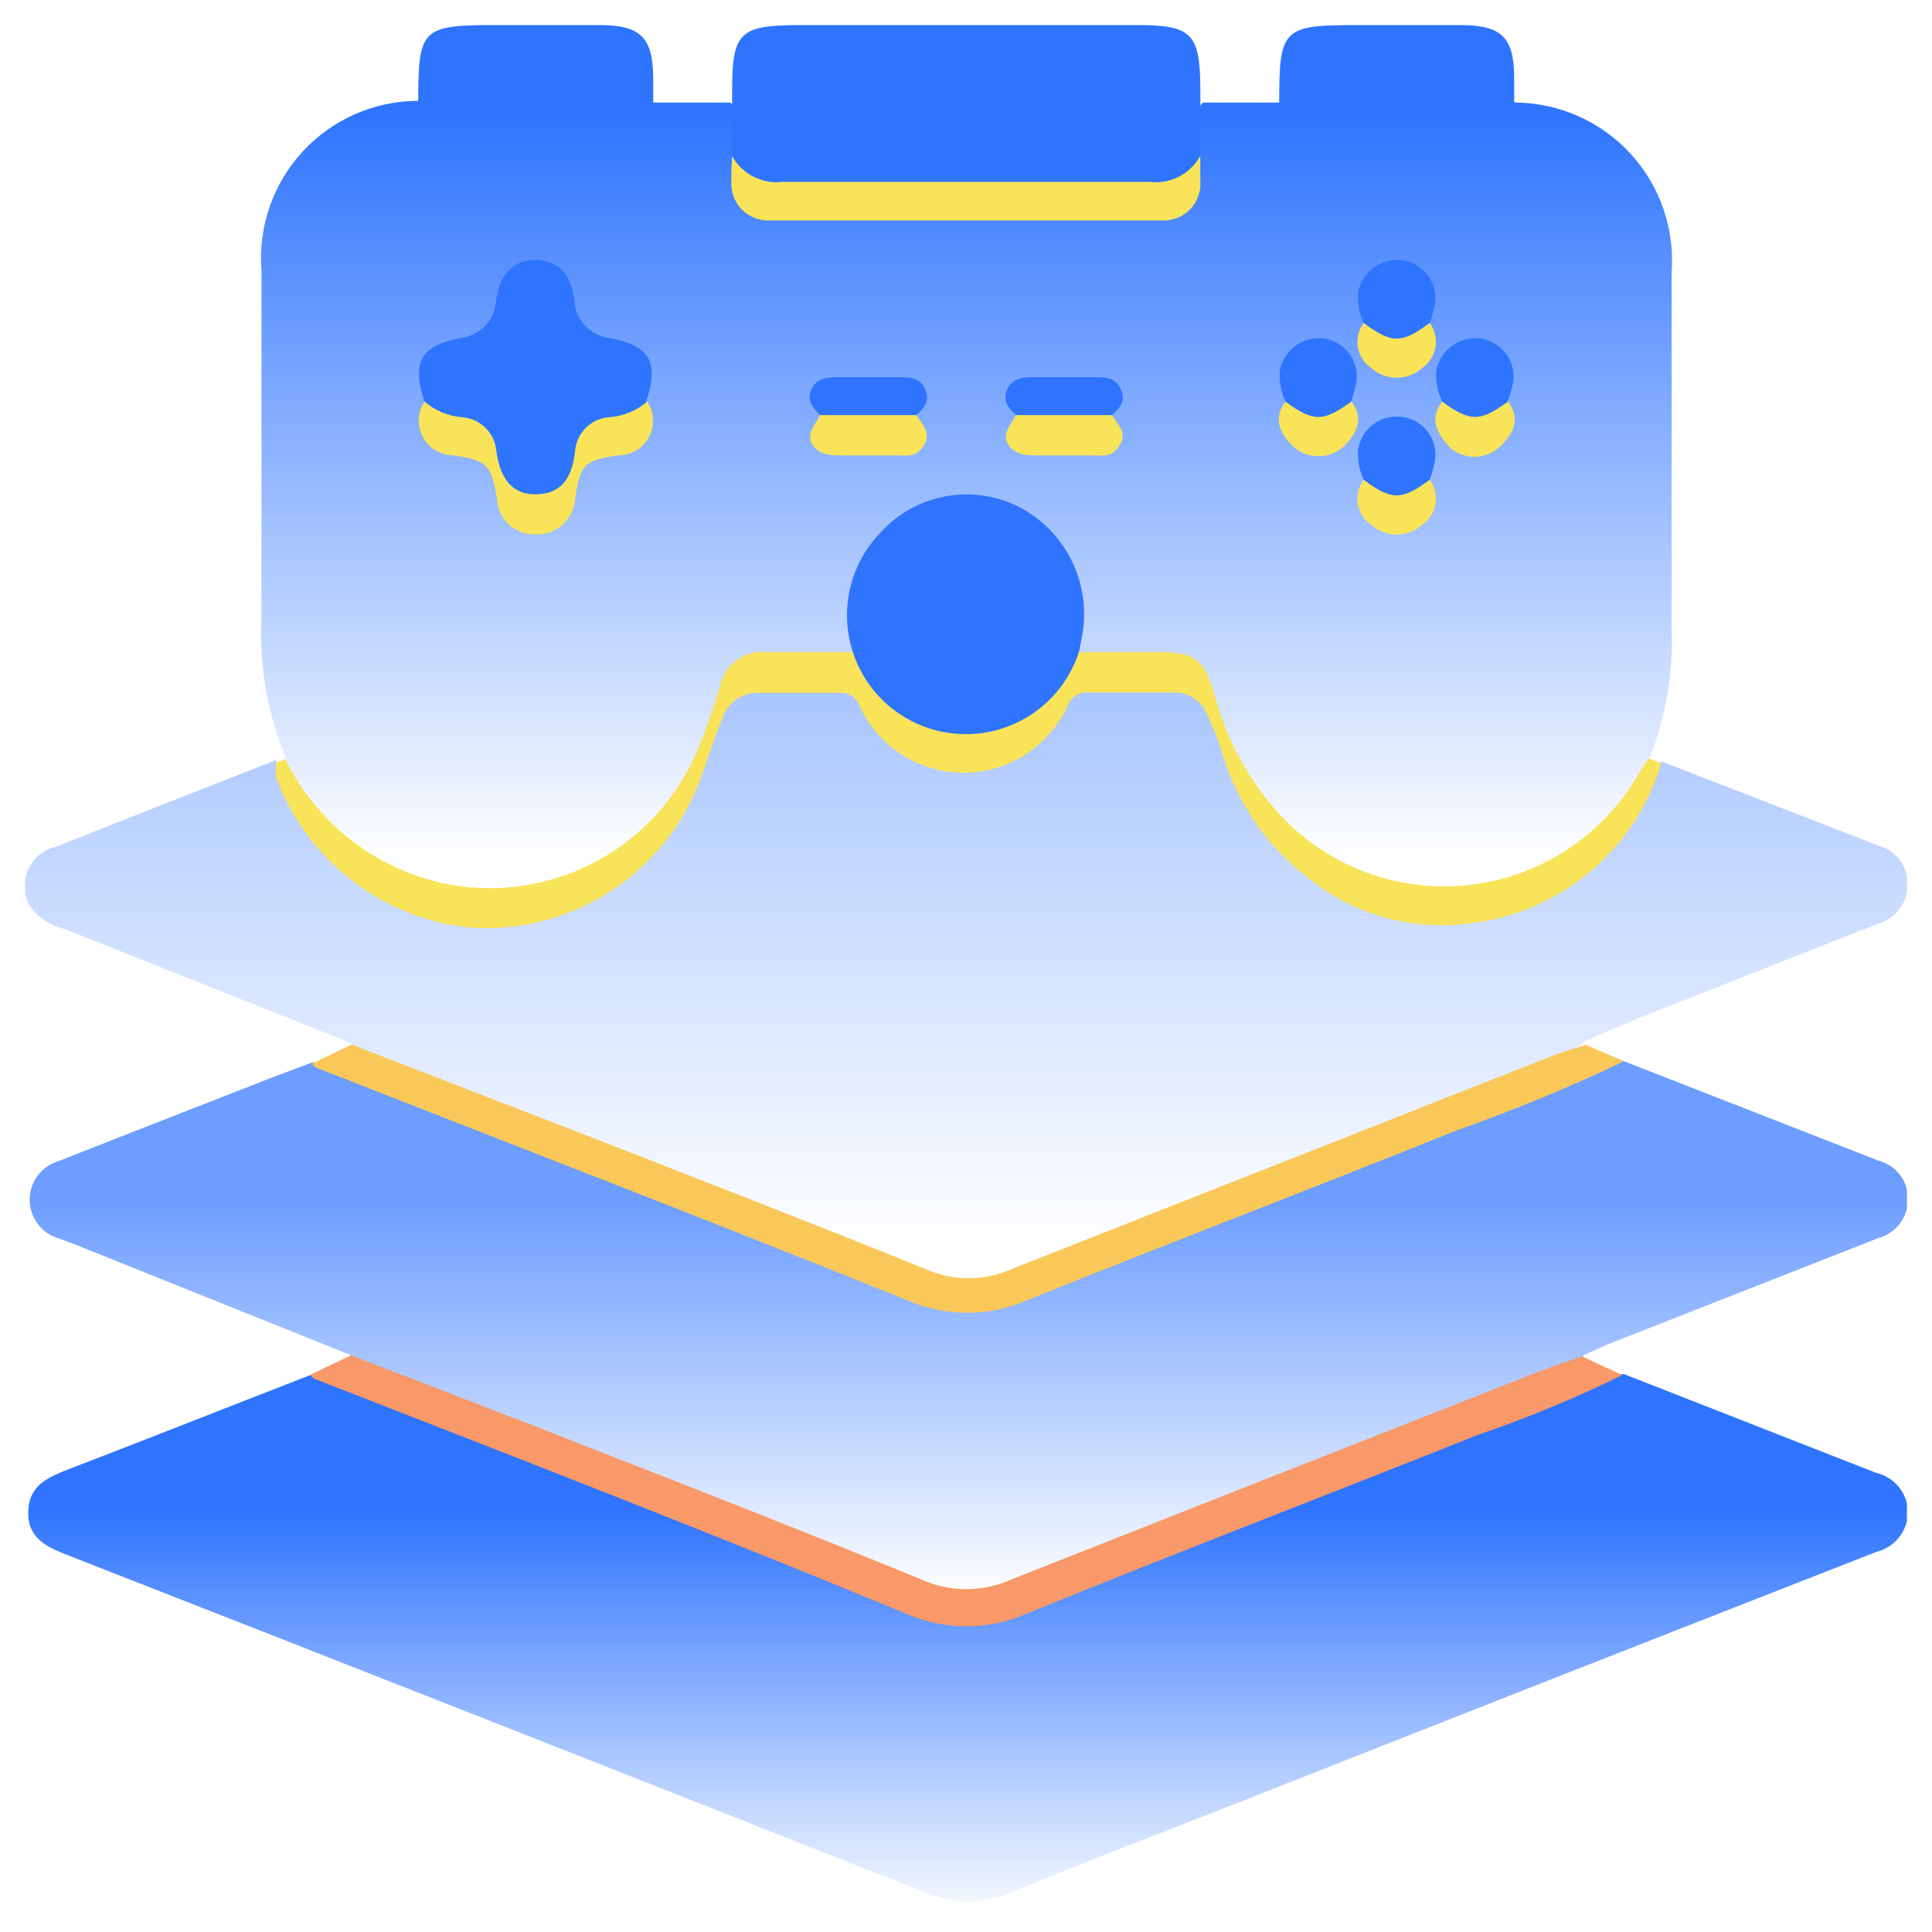 <svg width="44" height="44" viewBox="0 0 44 44" fill="none" xmlns="http://www.w3.org/2000/svg">
<g clip-path="url(#clip0_471_2734)">
<path d="M14.876 2.336H16.641C16.95 2.7 16.792 3.128 16.823 3.547C16.823 4.608 17.013 4.838 18.058 4.838H25.974C27.019 4.838 27.225 4.616 27.209 3.547C27.209 3.144 27.082 2.7 27.391 2.336H29.156C29.34 2.206 29.566 2.15 29.79 2.178C31.151 2.178 32.513 2.178 33.882 2.178C34.103 2.149 34.327 2.206 34.508 2.336C35.001 2.339 35.487 2.443 35.938 2.643C36.389 2.842 36.794 3.131 37.128 3.494C37.462 3.856 37.718 4.283 37.88 4.749C38.042 5.214 38.107 5.708 38.07 6.199C38.07 8.906 38.07 11.606 38.07 14.305C38.11 15.307 37.943 16.307 37.579 17.242C37.471 17.679 37.275 18.089 37.003 18.447C36.731 18.805 36.388 19.103 35.996 19.324C35.321 19.806 34.543 20.124 33.723 20.25C32.904 20.377 32.066 20.309 31.277 20.053C30.489 19.796 29.771 19.358 29.183 18.774C28.595 18.189 28.152 17.475 27.89 16.688C27.779 16.387 27.7 16.086 27.581 15.793C27.328 15.128 27.122 15.002 26.425 15.002C25.819 15.064 25.207 15.027 24.613 14.891C24.462 14.709 24.549 14.503 24.565 14.305C24.633 13.804 24.546 13.294 24.317 12.843C24.088 12.392 23.727 12.021 23.283 11.78C22.909 11.526 22.468 11.391 22.016 11.391C21.565 11.391 21.123 11.526 20.75 11.78C20.318 12.023 19.968 12.389 19.745 12.832C19.523 13.275 19.437 13.774 19.499 14.266C19.499 14.463 19.594 14.669 19.499 14.859C19.175 14.999 18.818 15.043 18.47 14.986C16.926 14.986 16.839 14.725 16.245 16.569C15.961 17.462 15.452 18.267 14.765 18.904C14.197 19.439 13.516 19.84 12.773 20.079C12.03 20.318 11.243 20.388 10.47 20.284C9.696 20.18 8.956 19.905 8.302 19.479C7.648 19.052 7.098 18.486 6.691 17.82C6.568 17.656 6.504 17.455 6.509 17.25C6.092 16.249 5.902 15.167 5.955 14.084C5.955 11.447 5.955 8.819 5.955 6.168C5.915 5.675 5.978 5.18 6.139 4.713C6.3 4.246 6.556 3.818 6.891 3.454C7.225 3.091 7.631 2.8 8.083 2.601C8.535 2.402 9.023 2.298 9.517 2.297C9.698 2.166 9.921 2.11 10.142 2.138C11.512 2.138 12.873 2.138 14.235 2.138C14.466 2.12 14.695 2.191 14.876 2.336Z" fill="url(#paint0_linear_471_2734)"/>
<path opacity="0.4" d="M7.965 23.741L1.482 21.161C1.167 21.089 0.887 20.91 0.69 20.654C0.615 20.529 0.571 20.389 0.561 20.244C0.551 20.099 0.575 19.953 0.633 19.819C0.69 19.686 0.778 19.567 0.89 19.474C1.002 19.381 1.134 19.316 1.276 19.285C2.938 18.62 4.608 17.971 6.279 17.314C6.455 17.574 6.599 17.856 6.706 18.153C7.116 19.046 7.794 19.789 8.644 20.281C9.495 20.773 10.477 20.989 11.456 20.899C12.442 20.864 13.393 20.528 14.183 19.937C14.972 19.345 15.562 18.527 15.873 17.59C16.031 17.179 16.15 16.744 16.324 16.34C16.4 16.104 16.55 15.898 16.753 15.755C16.956 15.613 17.2 15.54 17.448 15.548C17.746 15.564 18.045 15.564 18.343 15.548C18.681 15.486 19.031 15.528 19.345 15.67C19.659 15.811 19.922 16.045 20.1 16.34C20.332 16.671 20.645 16.936 21.009 17.113C21.372 17.288 21.775 17.369 22.178 17.346C22.582 17.323 22.973 17.197 23.314 16.981C23.656 16.765 23.936 16.465 24.129 16.11C24.223 15.921 24.373 15.765 24.558 15.663C24.744 15.561 24.956 15.518 25.166 15.54C25.61 15.54 26.061 15.54 26.504 15.54C26.785 15.517 27.066 15.593 27.297 15.755C27.529 15.917 27.696 16.155 27.771 16.427C27.897 16.775 28.008 17.131 28.143 17.48C28.391 18.203 28.801 18.86 29.341 19.4C29.881 19.941 30.538 20.352 31.261 20.6C31.984 20.849 32.754 20.93 33.512 20.836C34.271 20.743 34.998 20.477 35.639 20.06C36.44 19.544 37.07 18.803 37.452 17.931C37.547 17.717 37.587 17.456 37.848 17.345L42.851 19.285C43.028 19.344 43.181 19.46 43.286 19.614C43.392 19.768 43.444 19.953 43.436 20.14C43.443 20.345 43.379 20.546 43.255 20.71C43.131 20.875 42.955 20.991 42.756 21.042L37.658 23.053C37.127 23.258 36.605 23.496 36.075 23.718C35.956 23.907 35.742 23.939 35.56 24.018C31.428 25.689 27.256 27.264 23.124 28.934C22.776 29.083 22.402 29.16 22.024 29.16C21.645 29.16 21.271 29.083 20.923 28.934C16.881 27.351 12.838 25.768 8.796 24.185C8.48 24.125 8.191 23.97 7.965 23.741Z" fill="url(#paint1_linear_471_2734)"/>
<path d="M36.985 31.294L42.724 33.542C42.934 33.589 43.12 33.707 43.253 33.876C43.386 34.044 43.456 34.254 43.453 34.468C43.443 34.674 43.367 34.871 43.235 35.029C43.104 35.188 42.925 35.299 42.724 35.347C37.727 37.3 32.732 39.263 27.739 41.236C26.156 41.854 24.573 42.456 23.045 43.097C22.732 43.232 22.393 43.302 22.052 43.302C21.71 43.302 21.372 43.232 21.058 43.097C14.536 40.516 8.01 37.949 1.482 35.394C1.015 35.212 0.627 34.999 0.643 34.429C0.659 33.859 1.031 33.685 1.435 33.51C3.311 32.79 5.187 32.046 7.063 31.318C7.335 31.327 7.604 31.386 7.855 31.492C12.153 33.194 16.459 34.856 20.742 36.582C21.153 36.764 21.598 36.858 22.048 36.858C22.498 36.858 22.943 36.764 23.354 36.582C25.974 35.489 28.626 34.492 31.27 33.415C32.98 32.743 34.682 32.07 36.4 31.405C36.589 31.34 36.786 31.303 36.985 31.294Z" fill="url(#paint2_linear_471_2734)"/>
<path opacity="0.7" d="M36.986 24.169L42.781 26.433C42.971 26.482 43.141 26.592 43.262 26.746C43.384 26.901 43.451 27.091 43.454 27.288C43.459 27.494 43.395 27.696 43.271 27.861C43.148 28.026 42.972 28.145 42.773 28.198L36.567 30.636L36.068 30.866C35.989 31.04 35.831 31.087 35.672 31.151C31.564 32.734 27.44 34.317 23.347 36.011C22.934 36.191 22.488 36.284 22.037 36.284C21.586 36.284 21.14 36.191 20.727 36.011C16.769 34.428 12.716 32.845 8.711 31.262C8.454 31.204 8.22 31.072 8.038 30.882L1.705 28.34L1.341 28.206C1.149 28.151 0.981 28.035 0.861 27.876C0.741 27.717 0.676 27.523 0.676 27.323C0.676 27.124 0.741 26.93 0.861 26.771C0.981 26.612 1.149 26.496 1.341 26.441C2.924 25.815 4.578 25.174 6.193 24.541L7.119 24.193C7.392 24.201 7.66 24.261 7.911 24.367C12.209 26.069 16.516 27.731 20.798 29.457C21.21 29.639 21.654 29.733 22.104 29.733C22.554 29.733 22.999 29.639 23.41 29.457C26.031 28.364 28.683 27.367 31.326 26.33L36.456 24.319C36.625 24.244 36.803 24.193 36.986 24.169Z" fill="url(#paint3_linear_471_2734)"/>
<path d="M16.674 3.556C16.674 3.152 16.674 2.764 16.674 2.353C16.674 2.258 16.674 2.17 16.674 2.075C16.674 0.722 16.84 0.571 18.257 0.571H25.904C27.139 0.571 27.329 0.761 27.337 2.02C27.337 2.131 27.337 2.242 27.337 2.353C27.337 2.748 27.337 3.144 27.337 3.548C27.313 3.763 27.206 3.961 27.039 4.1C26.873 4.239 26.659 4.308 26.442 4.292C25.967 4.332 25.484 4.292 25.001 4.292H17.877C17.07 4.3 16.872 4.165 16.674 3.556Z" fill="#2E74FF"/>
<path d="M37.832 17.378C37.551 18.326 37.004 19.173 36.254 19.817C35.504 20.462 34.584 20.876 33.605 21.011C32.928 21.12 32.235 21.084 31.573 20.905C30.911 20.727 30.295 20.409 29.765 19.974C28.808 19.235 28.119 18.204 27.802 17.037C27.709 16.767 27.601 16.503 27.477 16.246C27.412 16.094 27.3 15.966 27.158 15.881C27.016 15.796 26.851 15.757 26.686 15.771C26.053 15.771 25.427 15.771 24.794 15.771C24.694 15.761 24.593 15.784 24.507 15.837C24.421 15.89 24.355 15.969 24.319 16.064C24.113 16.521 23.779 16.909 23.358 17.181C22.937 17.454 22.446 17.599 21.944 17.599C21.443 17.599 20.952 17.454 20.53 17.181C20.109 16.909 19.775 16.521 19.569 16.064C19.533 15.97 19.467 15.891 19.381 15.84C19.295 15.788 19.194 15.767 19.095 15.779C18.477 15.779 17.867 15.779 17.258 15.779C17.086 15.776 16.917 15.828 16.775 15.925C16.633 16.023 16.525 16.163 16.466 16.325C16.308 16.713 16.166 17.116 16.031 17.52C15.675 18.622 14.964 19.574 14.008 20.227C13.052 20.881 11.907 21.198 10.751 21.13C9.76 21.037 8.815 20.666 8.025 20.059C7.235 19.453 6.632 18.636 6.286 17.702C6.274 17.592 6.274 17.48 6.286 17.37L6.5 17.291C6.859 18.027 7.386 18.668 8.037 19.165C8.689 19.661 9.447 19.998 10.252 20.148C11.395 20.352 12.573 20.162 13.594 19.61C14.614 19.058 15.418 18.176 15.873 17.108C16.078 16.634 16.237 16.135 16.395 15.644C16.442 15.4 16.578 15.184 16.778 15.037C16.978 14.89 17.226 14.824 17.472 14.852C18.121 14.852 18.77 14.852 19.419 14.852C19.68 14.852 19.696 15.058 19.791 15.201C20.007 15.597 20.325 15.928 20.713 16.159C21.101 16.39 21.544 16.512 21.996 16.512C22.447 16.512 22.89 16.39 23.278 16.159C23.666 15.928 23.985 15.597 24.2 15.201C24.295 15.058 24.311 14.829 24.572 14.852H26.401C27.192 14.852 27.414 15.003 27.644 15.763C27.936 16.918 28.541 17.97 29.393 18.802C29.954 19.329 30.626 19.723 31.36 19.953C32.094 20.184 32.871 20.245 33.632 20.133C34.394 20.021 35.12 19.739 35.756 19.307C36.393 18.875 36.924 18.305 37.309 17.639L37.539 17.267L37.832 17.378Z" fill="#F9E359"/>
<path d="M7.997 30.866C9.714 31.531 11.424 32.18 13.134 32.853C15.786 33.89 18.446 34.927 21.098 36.019C21.406 36.141 21.736 36.2 22.068 36.191C22.4 36.183 22.727 36.109 23.029 35.972C27.04 34.389 31.058 32.805 35.085 31.222C35.394 31.103 35.718 31 36.027 30.89L36.945 31.317C35.886 31.838 34.794 32.291 33.676 32.671C30.248 34.04 26.789 35.362 23.385 36.748C22.951 36.94 22.482 37.039 22.008 37.039C21.534 37.039 21.064 36.94 20.631 36.748C16.15 34.895 11.654 33.154 7.189 31.412C7.142 31.412 7.102 31.341 7.062 31.309L7.997 30.866Z" fill="#F99868"/>
<path d="M36.986 24.169C35.738 24.764 34.459 25.292 33.155 25.752C29.91 27.058 26.648 28.301 23.402 29.607C22.969 29.799 22.5 29.898 22.025 29.898C21.551 29.898 21.082 29.799 20.648 29.607C16.191 27.81 11.703 26.084 7.23 24.327C7.183 24.327 7.143 24.256 7.104 24.224L8.006 23.789L12.819 25.649C15.605 26.733 18.4 27.818 21.178 28.942C21.478 29.062 21.799 29.12 22.121 29.111C22.444 29.103 22.761 29.029 23.054 28.895L35.324 24.058C35.577 23.955 35.846 23.884 36.116 23.797L36.986 24.169Z" fill="#F9C859"/>
<path d="M14.877 2.337H9.525C9.525 0.643 9.597 0.571 11.306 0.571H13.642C14.592 0.571 14.869 0.848 14.877 1.783V2.337Z" fill="#2E74FF"/>
<path d="M34.484 2.337H29.133C29.133 0.643 29.212 0.571 30.922 0.571H33.249C34.199 0.571 34.484 0.848 34.484 1.783V2.337Z" fill="#2E74FF"/>
<path d="M24.581 14.82C24.459 15.21 24.25 15.568 23.97 15.866C23.69 16.164 23.347 16.395 22.965 16.541C22.583 16.688 22.173 16.745 21.766 16.711C21.359 16.676 20.965 16.549 20.613 16.34C20.262 16.131 19.962 15.846 19.737 15.505C19.512 15.163 19.367 14.776 19.313 14.37C19.259 13.965 19.297 13.553 19.425 13.165C19.554 12.776 19.768 12.422 20.053 12.129C20.443 11.697 20.965 11.407 21.538 11.303C22.11 11.198 22.701 11.285 23.219 11.551C23.723 11.816 24.133 12.23 24.391 12.738C24.649 13.246 24.743 13.821 24.66 14.385L24.581 14.82Z" fill="#2E74FF"/>
<path d="M9.667 9.144C9.366 8.242 9.588 7.862 10.506 7.696C10.719 7.668 10.914 7.566 11.059 7.408C11.204 7.251 11.288 7.047 11.298 6.833C11.385 6.223 11.717 5.907 12.216 5.922C12.715 5.938 13.008 6.239 13.079 6.833C13.088 7.047 13.173 7.251 13.318 7.408C13.462 7.566 13.658 7.668 13.87 7.696C14.797 7.862 15.018 8.242 14.717 9.144C14.638 9.508 14.338 9.58 14.045 9.619C13.833 9.629 13.633 9.715 13.479 9.86C13.325 10.005 13.228 10.2 13.206 10.411C13.192 10.616 13.118 10.813 12.995 10.977C12.871 11.142 12.702 11.267 12.509 11.337C12.37 11.388 12.222 11.407 12.075 11.394C11.928 11.38 11.785 11.333 11.659 11.257C11.532 11.181 11.424 11.078 11.342 10.955C11.26 10.832 11.207 10.692 11.187 10.545C11.171 10.296 11.062 10.062 10.882 9.889C10.702 9.716 10.463 9.617 10.213 9.611C9.968 9.564 9.715 9.461 9.667 9.144Z" fill="#2E74FF"/>
<path d="M16.673 3.556C16.786 3.757 16.956 3.92 17.162 4.025C17.368 4.129 17.6 4.17 17.829 4.142C20.616 4.142 23.37 4.142 26.18 4.142C26.41 4.17 26.643 4.129 26.85 4.023C27.056 3.917 27.225 3.752 27.336 3.548C27.336 3.738 27.336 3.92 27.336 4.11C27.347 4.231 27.331 4.353 27.29 4.467C27.249 4.581 27.184 4.685 27.099 4.772C27.014 4.858 26.911 4.925 26.797 4.968C26.684 5.011 26.563 5.029 26.442 5.02H17.552C17.431 5.029 17.31 5.011 17.196 4.968C17.083 4.925 16.98 4.858 16.895 4.772C16.81 4.685 16.745 4.581 16.704 4.467C16.663 4.353 16.647 4.231 16.657 4.11C16.65 3.92 16.665 3.738 16.673 3.556Z" fill="#F9E359"/>
<path d="M9.668 9.145C9.905 9.35 10.202 9.475 10.515 9.501C10.72 9.514 10.914 9.602 11.06 9.747C11.206 9.893 11.293 10.087 11.306 10.293C11.409 10.966 11.71 11.274 12.225 11.258C12.739 11.242 13.016 10.95 13.095 10.293C13.107 10.086 13.194 9.892 13.34 9.745C13.486 9.599 13.681 9.512 13.887 9.501C14.202 9.476 14.502 9.351 14.742 9.145C14.82 9.264 14.865 9.403 14.871 9.546C14.878 9.689 14.845 9.831 14.777 9.957C14.708 10.083 14.607 10.188 14.484 10.261C14.361 10.334 14.22 10.372 14.077 10.372C13.285 10.483 13.214 10.593 13.095 11.377C13.077 11.603 12.97 11.813 12.799 11.961C12.627 12.11 12.403 12.184 12.177 12.169C11.96 12.173 11.749 12.093 11.59 11.945C11.43 11.798 11.334 11.594 11.322 11.377C11.195 10.585 11.092 10.483 10.332 10.372C10.189 10.372 10.049 10.334 9.925 10.261C9.802 10.188 9.701 10.083 9.633 9.957C9.565 9.831 9.532 9.689 9.538 9.546C9.544 9.403 9.589 9.264 9.668 9.145Z" fill="#F9E359"/>
<path d="M31.057 7.356C30.955 7.139 30.911 6.899 30.93 6.66C30.971 6.439 31.092 6.241 31.271 6.105C31.449 5.969 31.672 5.904 31.896 5.923C32.011 5.933 32.123 5.966 32.226 6.02C32.328 6.073 32.419 6.147 32.492 6.236C32.566 6.325 32.621 6.428 32.655 6.539C32.688 6.65 32.699 6.766 32.687 6.881C32.66 7.043 32.618 7.202 32.561 7.356C32.509 7.514 32.408 7.652 32.273 7.75C32.138 7.848 31.975 7.901 31.809 7.901C31.642 7.901 31.48 7.848 31.345 7.75C31.209 7.652 31.109 7.514 31.057 7.356Z" fill="#2E74FF"/>
<path d="M29.275 9.144C29.174 8.924 29.13 8.681 29.148 8.439C29.189 8.22 29.309 8.023 29.486 7.887C29.663 7.751 29.884 7.686 30.106 7.703C30.338 7.725 30.552 7.839 30.701 8.018C30.849 8.198 30.92 8.429 30.898 8.661C30.867 8.825 30.825 8.986 30.771 9.144C30.717 9.299 30.616 9.434 30.482 9.53C30.348 9.625 30.188 9.677 30.023 9.677C29.859 9.677 29.698 9.625 29.564 9.53C29.43 9.434 29.329 9.299 29.275 9.144Z" fill="#2E74FF"/>
<path d="M32.846 9.144C32.739 8.926 32.692 8.682 32.711 8.439C32.754 8.219 32.875 8.023 33.053 7.887C33.232 7.751 33.454 7.686 33.677 7.703C33.908 7.727 34.121 7.841 34.269 8.02C34.417 8.199 34.489 8.43 34.469 8.661C34.439 8.826 34.394 8.987 34.334 9.144C34.279 9.297 34.177 9.429 34.044 9.522C33.911 9.615 33.752 9.665 33.59 9.665C33.427 9.665 33.269 9.615 33.136 9.522C33.002 9.429 32.901 9.297 32.846 9.144Z" fill="#2E74FF"/>
<path d="M31.056 10.925C30.956 10.707 30.912 10.468 30.93 10.229C30.967 10.006 31.087 9.806 31.267 9.669C31.446 9.533 31.671 9.469 31.895 9.492C32.01 9.501 32.122 9.533 32.225 9.586C32.327 9.639 32.418 9.712 32.492 9.8C32.565 9.889 32.621 9.991 32.654 10.102C32.688 10.212 32.699 10.328 32.687 10.442C32.661 10.607 32.618 10.769 32.56 10.925C32.508 11.084 32.407 11.222 32.272 11.319C32.137 11.417 31.975 11.47 31.808 11.47C31.642 11.47 31.479 11.417 31.344 11.319C31.209 11.222 31.108 11.084 31.056 10.925Z" fill="#2E74FF"/>
<path d="M18.683 9.453C18.517 9.295 18.367 9.129 18.477 8.876C18.588 8.622 18.826 8.583 19.087 8.591H20.464C20.726 8.591 20.955 8.591 21.074 8.876C21.193 9.161 21.026 9.295 20.868 9.461C20.525 9.618 20.152 9.699 19.775 9.698C19.398 9.696 19.025 9.613 18.683 9.453Z" fill="#2E74FF"/>
<path d="M23.14 9.453C22.974 9.295 22.824 9.129 22.934 8.876C23.045 8.622 23.283 8.583 23.544 8.591H24.921C25.183 8.591 25.412 8.591 25.531 8.876C25.65 9.161 25.483 9.295 25.325 9.461C24.982 9.618 24.609 9.699 24.232 9.698C23.855 9.696 23.482 9.613 23.14 9.453Z" fill="#2E74FF"/>
<path d="M18.683 9.454H20.868C20.994 9.667 21.224 9.849 21.042 10.142C20.86 10.435 20.646 10.372 20.409 10.372H19.198C18.936 10.372 18.675 10.372 18.509 10.134C18.343 9.897 18.564 9.667 18.683 9.454Z" fill="#F9E359"/>
<path d="M23.14 9.454H25.325C25.451 9.667 25.681 9.849 25.499 10.142C25.317 10.435 25.103 10.372 24.866 10.372H23.655C23.393 10.372 23.132 10.372 22.966 10.134C22.8 9.897 23.021 9.667 23.14 9.454Z" fill="#F9E359"/>
<path d="M31.056 7.355C31.698 7.83 31.919 7.83 32.56 7.355C32.618 7.433 32.66 7.521 32.682 7.615C32.705 7.709 32.709 7.806 32.694 7.901C32.678 7.996 32.644 8.088 32.592 8.169C32.541 8.251 32.474 8.321 32.394 8.377C32.234 8.522 32.025 8.603 31.808 8.603C31.592 8.603 31.383 8.522 31.223 8.377C31.144 8.321 31.076 8.251 31.025 8.169C30.973 8.088 30.939 7.996 30.923 7.901C30.908 7.806 30.912 7.709 30.935 7.615C30.957 7.521 30.999 7.433 31.056 7.355Z" fill="#F9E359"/>
<path d="M29.274 9.145C29.908 9.612 30.137 9.612 30.779 9.145C31.071 9.541 30.897 9.873 30.612 10.158C30.454 10.307 30.244 10.39 30.026 10.39C29.809 10.39 29.599 10.307 29.441 10.158C29.156 9.873 28.982 9.541 29.274 9.145Z" fill="#F9E359"/>
<path d="M32.846 9.145C33.479 9.612 33.708 9.612 34.342 9.145C34.642 9.541 34.468 9.873 34.175 10.158C34.024 10.308 33.822 10.395 33.609 10.402C33.397 10.409 33.189 10.336 33.028 10.198C32.719 9.873 32.545 9.541 32.846 9.145Z" fill="#F9E359"/>
<path d="M31.056 10.926C31.698 11.401 31.919 11.401 32.56 10.926C32.618 11.004 32.66 11.092 32.682 11.186C32.705 11.279 32.709 11.377 32.694 11.472C32.678 11.567 32.644 11.659 32.592 11.74C32.541 11.822 32.474 11.892 32.394 11.947C32.234 12.093 32.025 12.174 31.808 12.174C31.592 12.174 31.383 12.093 31.223 11.947C31.144 11.892 31.076 11.822 31.025 11.74C30.973 11.659 30.939 11.567 30.923 11.472C30.908 11.377 30.912 11.279 30.935 11.186C30.957 11.092 30.999 11.004 31.056 10.926Z" fill="#F9E359"/>
</g>
<defs>
<linearGradient id="paint0_linear_471_2734" x1="22" y1="2.51" x2="22" y2="19.546" gradientUnits="userSpaceOnUse">
<stop stop-color="#2E74FF"/>
<stop offset="1" stop-color="#2E74FF" stop-opacity="0"/>
</linearGradient>
<linearGradient id="paint1_linear_471_2734" x1="22" y1="16.118" x2="22" y2="28.443" gradientUnits="userSpaceOnUse">
<stop stop-color="#2E74FF"/>
<stop offset="1" stop-color="#2E74FF" stop-opacity="0"/>
</linearGradient>
<linearGradient id="paint2_linear_471_2734" x1="22.008" y1="34.357" x2="22.008" y2="43.872" gradientUnits="userSpaceOnUse">
<stop stop-color="#2E74FF"/>
<stop offset="1" stop-color="#2E74FF" stop-opacity="0"/>
</linearGradient>
<linearGradient id="paint3_linear_471_2734" x1="22.009" y1="27.375" x2="22.009" y2="36.399" gradientUnits="userSpaceOnUse">
<stop stop-color="#2E74FF"/>
<stop offset="1" stop-color="#2E74FF" stop-opacity="0"/>
</linearGradient>
<clipPath id="clip0_471_2734">
<rect width="42.857" height="42.73" fill="white" transform="translate(0.572 0.572)"/>
</clipPath>
</defs>
</svg>
